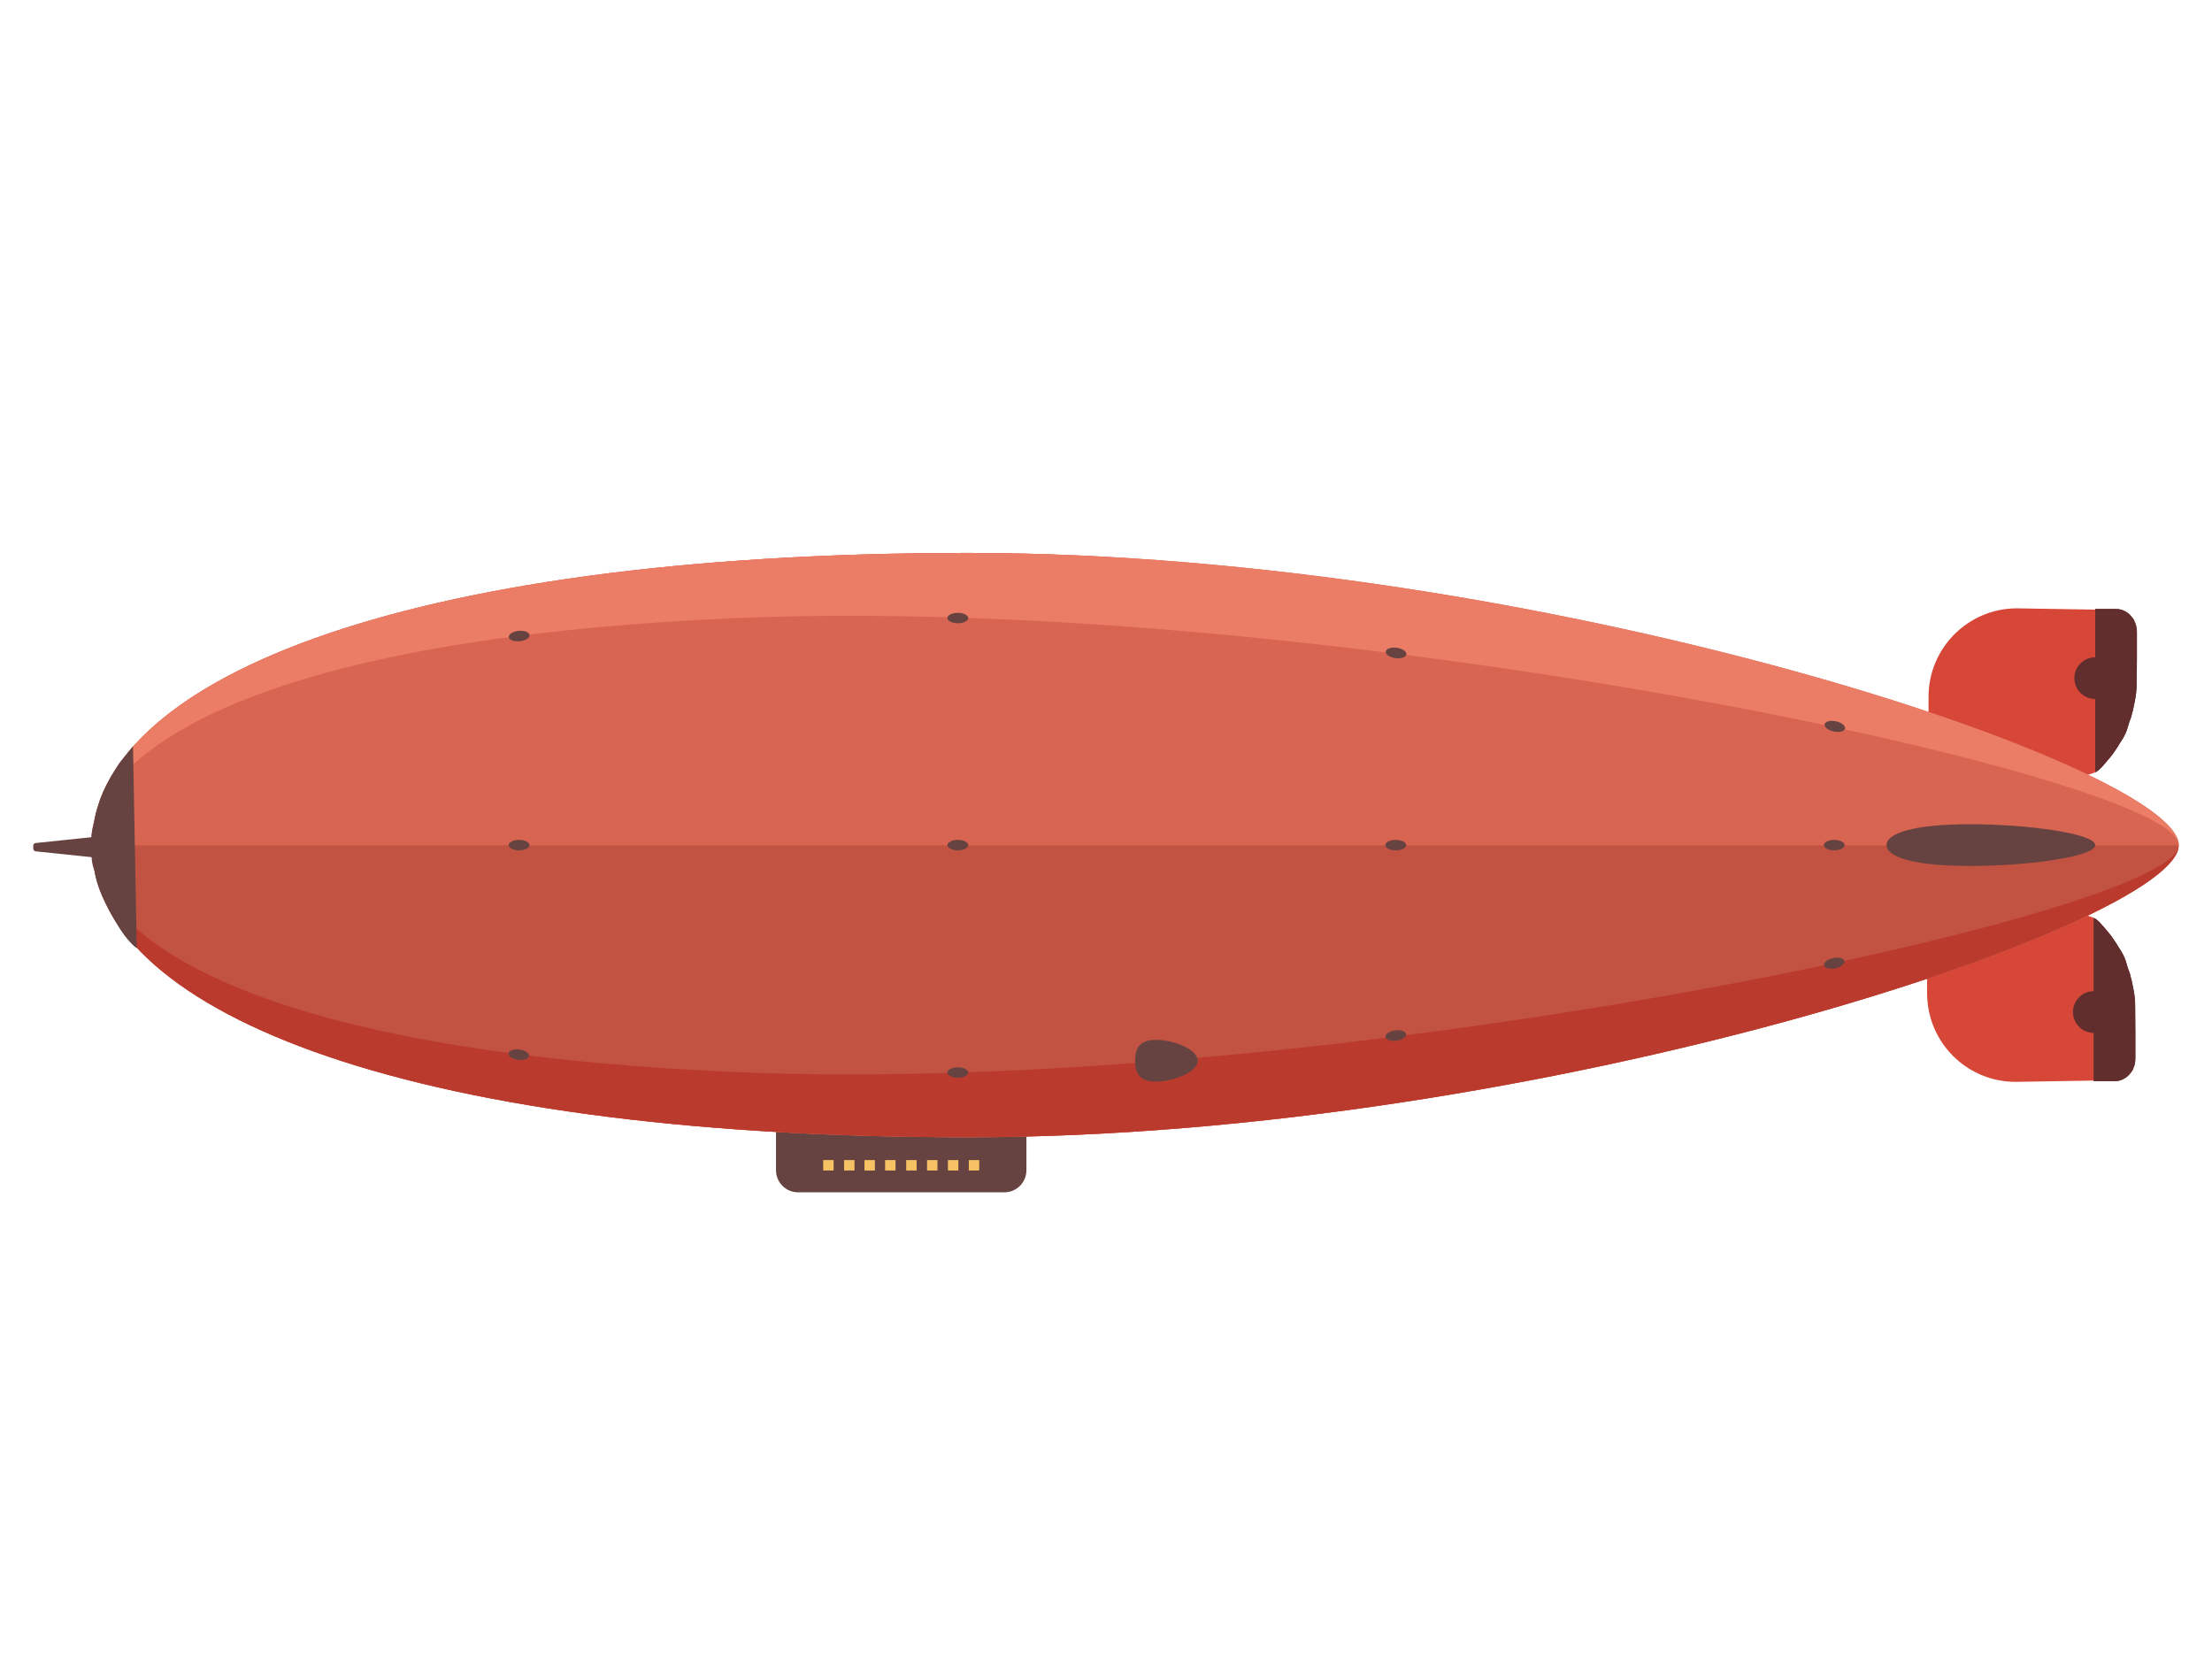 <?xml version="1.0" encoding="utf-8"?>
<!-- Generator: Adobe Illustrator 23.0.1, SVG Export Plug-In . SVG Version: 6.00 Build 0)  -->
<svg version="1.1" xmlns="http://www.w3.org/2000/svg" xmlns:xlink="http://www.w3.org/1999/xlink" x="0px" y="0px"
	 viewBox="0 0 800 600" style="enable-background:new 0 0 800 600;" xml:space="preserve">
<style type="text/css">
	.st0{fill:#D74738;}
	.st1{clip-path:url(#SVGID_2_);fill:#612E2D;}
	.st2{fill:#612E2D;}
	.st3{fill:#664341;}
	.st4{fill:#F7C263;}
	.st5{clip-path:url(#SVGID_4_);fill:#612E2D;}
	.st6{fill:#F29079;}
	.st7{fill:#C25241;}
	.st8{fill:#BB3A2E;}
	.st9{fill:#D86552;}
	.st10{fill:#EB7C65;}
</style>
<g id="background">
</g>
<g id="zeppelin">
	<path class="st0" d="M752.95,280.39h-55.47v-28.38c0-17.67,14.33-32,32-32l36.98,0.61c1.68,1.89,4.14,1.68,5.38,3.62l-1.38,35.88
		c-2.98,5.94-5.14,11.7-8.5,15.18c-1.18,1.22-2.18,2.97-4.22,3.98C756.41,279.95,754.82,280.39,752.95,280.39z"/>
	<g>
		<defs>
			<path id="SVGID_1_" d="M757.77,279.27v-59.02h7.55c4.17,0,7.55,3.79,7.55,8.46c-0.01,0.16,0.01,8.89,0,9.04
				c-0.03,0.33-0.11,9.59-0.11,9.64c0,1.85-0.28,4.2-0.64,6.01c-0.06,0.31-0.35,1.62-0.63,3.12c-0.19,1.02-0.44,1.27-0.51,1.97
				c-0.09,0.85-0.75,1.92-1.12,3.41c-0.29,1.11-0.68,2.43-1.35,3.81c-0.96,2-1.97,3.1-2.49,4.2c-0.75,1.19-2.17,3.13-2.17,3.13
				s-1.46,1.72-2.47,2.95C759.17,278.67,758.06,279.24,757.77,279.27z"/>
		</defs>
		<use xlink:href="#SVGID_1_"  style="overflow:visible;fill:#612E2D;"/>
		<clipPath id="SVGID_2_">
			<use xlink:href="#SVGID_1_"  style="overflow:visible;"/>
		</clipPath>
		<path class="st1" d="M752.66,281.68h-55.47V251.7c0-17.67,14.33-32,32-32h39.47c2.21,0,4,1.79,4,4v37.98
			C772.66,272.73,763.7,281.68,752.66,281.68z"/>
	</g>
	<circle class="st2" cx="757.77" cy="245.26" r="7.55"/>
	<path class="st3" d="M363.22,431.22h-74.57c-4.42,0-8-3.58-8-8v-14.64h90.57v14.64C371.22,427.64,367.64,431.22,363.22,431.22z"/>
	<rect x="297.72" y="419.56" class="st4" width="3.77" height="3.77"/>
	<rect x="335.28" y="419.56" class="st4" width="3.77" height="3.77"/>
	<rect x="327.74" y="419.56" class="st4" width="3.77" height="3.77"/>
	<rect x="312.65" y="419.56" class="st4" width="3.77" height="3.77"/>
	<rect x="305.27" y="419.56" class="st4" width="3.77" height="3.77"/>
	<path class="st0" d="M752.44,330.89h-55.47v28.38c0,17.67,14.33,32,32,32l36.98-0.61c1.68-1.89,4.14-1.68,5.38-3.63l-1.38-35.88
		c-2.98-5.94-5.14-11.7-8.5-15.18c-1.18-1.22-2.18-2.97-4.22-3.98C755.89,331.33,754.31,330.89,752.44,330.89z"/>
	<g>
		<defs>
			<path id="SVGID_3_" d="M757.26,332.01v59.02h7.55c4.17,0,7.55-3.79,7.55-8.46c-0.01-0.16,0.01-8.89,0-9.04
				c-0.03-0.33-0.11-9.59-0.11-9.64c0-1.85-0.28-4.2-0.64-6.01c-0.06-0.31-0.35-1.62-0.63-3.12c-0.19-1.02-0.44-1.27-0.51-1.97
				c-0.09-0.85-0.75-1.92-1.12-3.41c-0.29-1.11-0.68-2.43-1.35-3.81c-0.96-2-1.97-3.1-2.49-4.2c-0.75-1.19-2.17-3.13-2.17-3.13
				c0,0-1.46-1.72-2.47-2.95C758.65,332.61,757.55,332.05,757.26,332.01z"/>
		</defs>
		<use xlink:href="#SVGID_3_"  style="overflow:visible;fill:#612E2D;"/>
		<clipPath id="SVGID_4_">
			<use xlink:href="#SVGID_3_"  style="overflow:visible;"/>
		</clipPath>
		<path class="st5" d="M752.14,329.6h-55.47v29.98c0,17.67,14.33,32,32,32h39.47c2.21,0,4-1.79,4-4V349.6
			C772.14,338.55,763.19,329.6,752.14,329.6z"/>
	</g>
	<rect x="320.11" y="419.56" class="st4" width="3.77" height="3.77"/>
	<rect x="350.38" y="419.56" class="st4" width="3.77" height="3.77"/>
	<rect x="342.83" y="419.56" class="st4" width="3.77" height="3.77"/>
	<path class="st6" d="M787.97,305.64c0,28.15-229.32,105.66-437.73,105.66S33.26,363.99,33.26,305.64s108.57-105.66,316.98-105.66
		S787.97,282.17,787.97,305.64z"/>
	<path class="st7" d="M787.97,305.64c0,28.15-229.32,105.66-437.73,105.66S33.26,363.99,33.26,305.64c0,0,104.94,0,313.35,0
		S787.97,305.64,787.97,305.64z"/>
	<path class="st8" d="M787.97,305.64c0,28.15-229.32,105.66-437.73,105.66S33.26,363.99,33.26,305.64
		c-2.45,16.16,20.47,72.69,231.92,82.04C477.25,397.05,788.4,330.4,787.97,305.64z"/>
	<path class="st9" d="M787.97,305.64c0-28.15-229.32-105.66-437.73-105.66S33.26,247.29,33.26,305.64c0,0,104.94,0,313.35,0
		S787.97,305.64,787.97,305.64z"/>
	<path class="st10" d="M787.97,305.64c0-28.15-229.32-105.66-437.73-105.66S33.26,247.29,33.26,305.64
		c-2.45-16.16,20.47-72.69,231.92-82.04C477.25,214.23,788.4,280.88,787.97,305.64z"/>
	<path class="st3" d="M34.67,294c-0.17,0.43,1.22-3.96,1.31-4.26c0.24-0.89,0.71-1.88,0.92-2.38c0.16-0.38,0.29-0.95,0.84-1.93
		c0,0,0,0,0,0c0-0.01,0.71-1.5,0.71-1.5c0-0.02,1.47-2.75,1.48-2.75c0.02-0.16,0.06-0.11,0.84-1.38c0.24-0.4,0.37-0.62,0.5-0.85
		c0.32-0.54,0.87-1.43,1.87-2.93c1.59-2.05,3.31-4.09,4.96-6.14l1.36,73.02c-1.43-0.93-3.79-3.34-6.42-7.5
		c-0.86-1.36-2.25-3.56-3.59-6.21c-2.37-4.68-4.41-8.73-5.29-14.17c-0.11-0.67-0.98-2.27-1.05-5.57c-0.03-1.29-0.03-2.38-0.06-3.81
		c-0.05-0.36,0.02-0.93-0.01-1.71c-0.02-0.56-0.01-1.19,0.08-2.16c0.08-0.9,0.31-2.25,0.74-3.87"/>
	<path class="st3" d="M34.67,296.22"/>
	<path class="st3" d="M12.91,304.89l20.69-2.16c0.58-0.06,1.08,0.39,1.08,0.97v5.38c0,0.58-0.5,1.03-1.08,0.97l-20.69-2.15
		c-0.5-0.05-0.88-0.47-0.88-0.97v-1.07C12.03,305.36,12.41,304.94,12.91,304.89z"/>
	<path class="st3" d="M757.77,305.64c0,4.17-24.44,7.55-45.28,7.55s-30.19-3.38-30.19-7.55s9.35-7.55,30.19-7.55
		S757.77,301.47,757.77,305.64z"/>
	<ellipse class="st3" cx="663.36" cy="305.64" rx="3.77" ry="1.89"/>
	
		<ellipse transform="matrix(0.211 -0.978 0.978 0.211 266.293 856.115)" class="st3" cx="663.51" cy="263.09" rx="1.89" ry="3.77"/>
	
		<ellipse transform="matrix(0.979 -0.204 0.204 0.979 -57.117 142.683)" class="st3" cx="663.36" cy="348.32" rx="3.77" ry="1.89"/>
	<ellipse class="st3" cx="504.79" cy="305.64" rx="3.77" ry="1.89"/>
	
		<ellipse transform="matrix(0.991 -0.133 0.133 0.991 -45.267 70.308)" class="st3" cx="504.79" cy="374.73" rx="3.77" ry="1.89"/>
	
		<ellipse transform="matrix(0.136 -0.991 0.991 0.136 201.944 704.477)" class="st3" cx="505.02" cy="236.41" rx="1.89" ry="3.77"/>
	<ellipse class="st3" cx="346.41" cy="305.64" rx="3.77" ry="1.89"/>
	<ellipse class="st3" cx="346.41" cy="223.53" rx="3.77" ry="1.89"/>
	<ellipse class="st3" cx="346.41" cy="387.9" rx="3.77" ry="1.89"/>
	<ellipse class="st3" cx="187.73" cy="305.64" rx="3.77" ry="1.89"/>
	
		<ellipse transform="matrix(0.995 -0.097 0.097 0.995 -21.417 19.283)" class="st3" cx="187.8" cy="230.12" rx="3.77" ry="1.89"/>
	
		<ellipse transform="matrix(0.125 -0.992 0.992 0.125 -214.36 519.972)" class="st3" cx="187.73" cy="381.56" rx="1.89" ry="3.77"/>
	<path class="st3" d="M433.17,383.63c0,4.17-8.84,7.55-15.09,7.55c-6.25,0-7.55-3.38-7.55-7.55s1.29-7.55,7.55-7.55
		C424.33,376.08,433.17,379.46,433.17,383.63z"/>
	<path class="st0" d="M757.77,279.2"/>
	<path class="st0" d="M757.59,279.21"/>
	<circle class="st2" cx="757.26" cy="366.02" r="7.55"/>
</g>
<g id="gradient">
</g>
<g id="texture">
</g>
</svg>
